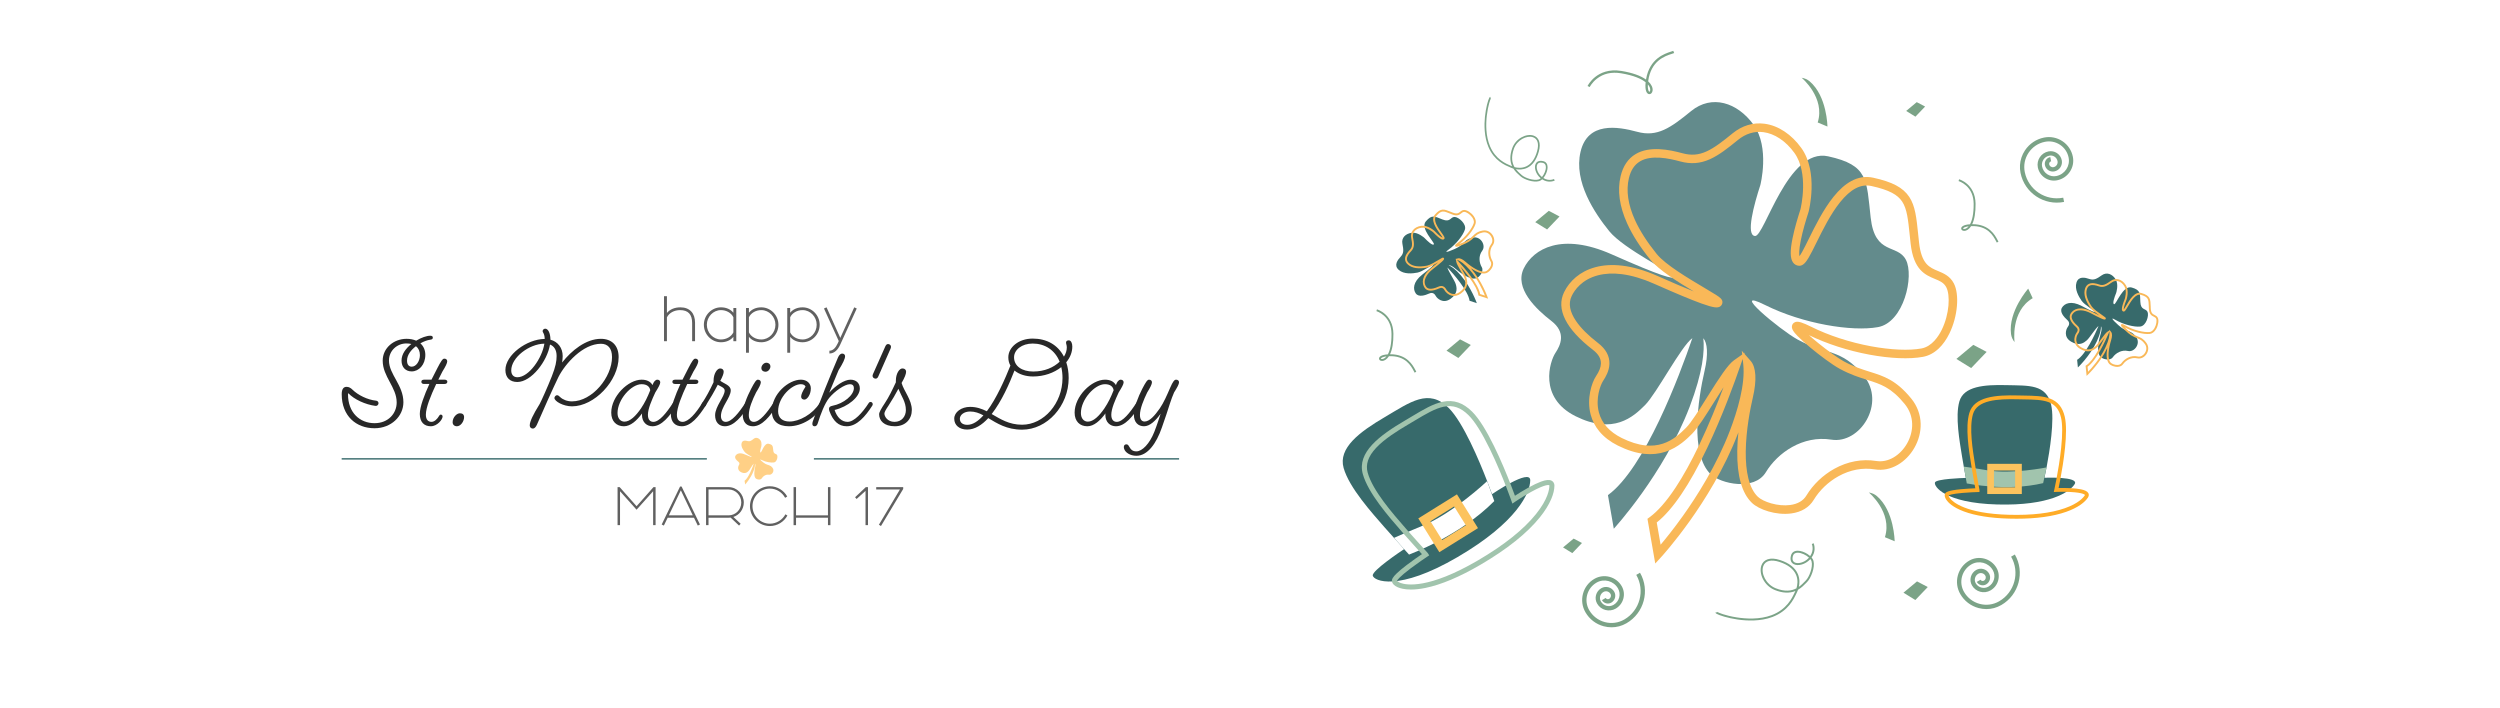 <?xml version="1.0" encoding="UTF-8"?><svg id="_Слой_1" xmlns="http://www.w3.org/2000/svg" viewBox="0 0 12000 3400"><defs><style>.cls-1{fill:#f9b858;}.cls-2{fill:#fff;}.cls-3{fill:#ffac27;}.cls-4{fill:#fcc35e;}.cls-5{fill:#376a6b;}.cls-6{fill:#a1c4ad;}.cls-7{fill:#606060;}.cls-8{fill:#7ba387;}.cls-9{fill:#282828;}.cls-10{opacity:.56;}.cls-11{opacity:.78;}</style></defs><rect class="cls-2" x="0" width="12000" height="3400"/><g><g><path class="cls-7" d="M3135,2357.95l-79.44,88.74-79.44-88.74v162.83h-11.83v-182.55h10.14l81.13,91.56,81.13-91.56h10.14v182.55h-11.83v-162.83Z"/><path class="cls-7" d="M3271.63,2335.41l88.18,182.27-10.42,5.07-18.31-37.75h-126.21l-18.31,37.75-10.42-5.07,88.18-182.27h7.32Zm53.81,138.32l-56.91-119.17h-1.13l-56.91,119.17h114.94Z"/><path class="cls-7" d="M3520.1,2481.34l34.93,32.68-7.61,8.73-40.57-38.31c-3.1,.28-6.2,.56-9.3,.56h-96.63v35.78h-11.83v-182.55h108.18c40.28,0,72.96,33.81,72.96,73.81,0,32.4-21.13,60-50.14,69.3Zm-22.54-131.84h-96.63v124.24h96.35c33.52,0,60.85-27.61,60.85-61.7s-27.33-62.54-60.57-62.54Z"/><path class="cls-7" d="M3779.56,2474.57c-16.06,29.86-47.89,50.43-84.23,50.43-52.68,0-95.5-42.82-95.5-95.5s42.82-95.5,95.5-95.5c35.78,0,67.05,20,83.39,49.3l-10.14,6.2c-14.09-26.2-41.69-44.23-73.24-44.23-45.92,0-83.39,37.75-83.39,84.23s37.47,84.23,83.39,84.23c32.12,0,60.85-18.87,74.65-45.07l9.58,5.92Z"/><path class="cls-7" d="M3986.05,2520.77h-11.83v-35.78h-153.25v35.78h-11.83v-182.55h11.83v135.5h153.25v-135.5h11.83v182.55Z"/><path class="cls-7" d="M4166.35,2520.77h-11.83v-164.52l-42.82,38.88-7.32-8.45,51.55-48.45h10.42v182.55Z"/><path class="cls-7" d="M4335.37,2346.96l-106.77,178.04-9.86-6.2,100.85-169.31h-113.81v-11.27h129.59v8.73Z"/></g><g><g><rect class="cls-5" x="1640" y="2199.13" width="1752.95" height="6.78"/><rect class="cls-5" x="3906.7" y="2199.13" width="1752.96" height="6.78"/></g><g class="cls-10"><path class="cls-3" d="M3730.1,2184.31c-4.43-8.49-16.24-2.16-18.46-22.09-2.22-19.93-1.16-27.55-22.35-32.17-21.18-4.63-33.28,42.02-38.26,41.79-4.99-.23-.59-16.43,2.77-26.74,0,0,5.05-19.66-3.51-31.52-8.56-11.86-22-16.07-32.82-7.22-10.81,8.85-17.74,13.7-28.19,10.86-10.45-2.84-26.03-5.38-29.76,10.44-3.73,15.82,7.5,32.32,15.06,41.67,7.56,9.34,33.84,22.08,33.93,23.79,.1,1.71-6.69-.13-32.73-11.68-26.03-11.55-40.98-2.98-46.05,7.42-5.07,10.4,6.53,21.41,14.42,27.47,7.89,6.07,5,12.58,2.16,16.85-2.84,4.28-9.13,23.32,10.63,33.18,19.76,9.85,30.2,.34,36.36-5.84,6.14-6.15,19.02-31.03,24.83-35.12-6.76,19.71-24.93,68.21-44.27,82.31l3.07,17.62s26.26-28.54,39.81-64.03c6.91-18.1,7.86-29.26,7.13-35.86,2.1,2.39,2.72,8.27,.64,17.19-3.45,14.77-7.72,43.68,3.25,54.17,5.1,4.88,22.8,8.99,28.91-1.13,6.11-10.12,19.3-19.44,34.35-17.04,15.05,2.4,28.75-19.12,16.95-33.54-11.79-14.42-19.75-10.82-34.69-18.95-9.04-4.91-36.74-27.92-16.97-18.07,19.76,9.85,45.55,14.04,59.13,11.56,13.58-2.49,19.05-26.8,14.63-35.3Z"/></g></g><g><path class="cls-7" d="M3187.26,1637.81v-215.95h14v80.32c14.33-17.33,36.99-26.99,64.65-26.99,45.32,0,70.32,28.66,70.32,73.65v88.98h-14v-87.65c0-41.66-19.33-61.65-57.99-61.65-28.33,0-52.66,13.66-62.99,34.66v114.64h-14Z"/><path class="cls-7" d="M3520.19,1637.81v-21c-13.33,16.66-34.33,25.99-59.65,25.99-45.32,0-81.98-37.66-81.98-83.98s37.66-83.65,81.98-83.65c25.33,0,46.32,9.33,59.65,25.99v-22.66h14v159.3h-14Zm0-42.32v-72.65c-10-20.66-33.33-34.33-59.65-34.33-36.99,0-67.65,31.99-67.65,70.32s30.66,70.65,67.65,70.65c26.33,0,49.66-13.66,59.65-33.99Z"/><path class="cls-7" d="M3580.84,1693.13v-214.62h14v22.66c13.33-16.66,34.33-25.99,59.65-25.99,44.32,0,81.98,37.66,81.98,83.65s-36.66,83.98-81.98,83.98c-25.33,0-46.32-9.33-59.65-25.99v76.32h-14Zm141.3-134.3c0-38.32-30.66-70.32-67.65-70.32-26.66,0-49.99,13.66-59.65,34.33v72.65c9.66,20.33,32.99,33.99,59.65,33.99,36.99,0,67.65-31.99,67.65-70.65Z"/><path class="cls-7" d="M3778.8,1693.13v-214.62h14v22.66c13.33-16.66,34.33-25.99,59.65-25.99,44.32,0,81.98,37.66,81.98,83.65s-36.66,83.98-81.98,83.98c-25.33,0-46.32-9.33-59.65-25.99v76.32h-14Zm141.3-134.3c0-38.32-30.66-70.32-67.65-70.32-26.66,0-49.99,13.66-59.65,34.33v72.65c9.66,20.33,32.99,33.99,59.65,33.99,36.99,0,67.65-31.99,67.65-70.65Z"/><path class="cls-7" d="M3967.42,1475.18l65.99,146.63,66.98-146.63,12,5.67-78.98,172.63c-11,24.33-27.33,43.32-52.32,43.32v-13.33c18.33,0,30.99-16,39.99-35.33l5-11-70.98-156.3,12.33-5.67Z"/></g><g><path class="cls-9" d="M1867.05,1730.44c0,66.62,69.26,117.9,69.26,200.38,0,67.14-58.68,124.78-138.52,124.78-88.29,0-157.55-58.69-157.55-163.37,0-25.91,9.52-35.42,23.26-35.42,11.1,0,20.09,5.29,28.55,13.74,25.91,25.38,71.38,48.64,114.2,52.87,6.87,1.06,11.1,6.87,10.57,13.22-1.06,7.4-7.4,12.69-14.8,11.63-48.11-6.35-101.51-30.66-130.06-60.8-1.06,1.06-1.59,3.17-1.59,5.29,0,88.29,57.1,138.52,127.42,138.52,66.09,0,106.27-47.05,106.27-99.39,0-73.49-67.14-123.72-67.14-200.91,0-60.27,52.87-104.68,114.73-104.68,17.45,0,32.78,3.17,46,8.99,24.32-14.8,50.23-23.79,67.67-23.79,8.99,0,12.16,3.7,12.16,8.99,0,6.34-3.17,9.52-14.8,10.57-11.1,1.59-28.02,7.4-44.94,16.92,15.33,13.75,23.79,32.78,23.79,55.51,0,47.06-30.66,79.31-65.56,79.31-29.08,0-48.64-20.09-48.64-51.81s20.62-58.16,47.05-79.83c-6.87-1.59-15.33-2.64-23.79-2.64-44.41,0-83.53,34.37-83.53,81.95Zm129.53-68.73c-23.79,17.97-42.82,42.3-42.82,69.26,0,20.09,9.52,29.08,22.73,29.08,21.67,0,39.12-27.49,39.12-55.51,0-18.5-6.87-33.31-19.03-42.82Z"/><path class="cls-9" d="M2107.6,1996.38c2.64-4.76,5.82-6.35,8.46-6.35,4.23,0,8.46,3.7,8.46,8.99,0,14.8-25.91,47.05-56.57,47.05-32.25,0-52.87-20.09-52.87-59.21,0-33.31,21.15-89.88,46-143.81h-24.85c-8.46,0-13.75-3.17-13.75-10.57,0-6.87,5.29-10.04,13.75-10.04h34.89c9.52-19.56,19.56-39.12,28.55-56.04,16.39-31.72,24.85-44.94,32.78-44.94,8.99,0,14.27,5.29,14.27,12.69,0,8.99-7.93,24.85-22.73,48.64l-20.09,39.65h30.13c8.46,0,13.22,4.23,13.22,9.52,0,7.4-5.29,11.1-13.22,11.1h-40.18c-26.44,56.04-49.7,113.67-49.7,147.51,0,24.32,11.63,34.36,26.96,34.36,14.28,0,27.49-13.22,36.48-28.55Z"/><path class="cls-9" d="M2207.53,1983.69c12.69,0,20.09,6.34,20.09,18.5,0,20.62-16.39,43.88-34.37,43.88-12.16,0-20.62-7.4-20.62-19.56,0-23.27,19.56-42.83,34.9-42.83Z"/><path class="cls-9" d="M2937.67,1713.52c0-42.3-20.62-63.44-52.87-63.44-87.24,0-171.83,95.69-204.08,159.14-28.02,57.63-79.3,172.88-103.62,229.46-5.29,11.63-12.16,18.5-19.03,18.5-9.52,0-15.33-6.35-15.33-15.33,0-18.5,16.39-52.34,47.58-102.57,9.52-17.98,38.07-81.42,58.69-133.76,17.98-45.47,22.73-71.9,22.73-96.75,0-28.55-11.63-47.05-31.72-54.98-12.69,79.3-89.35,179.76-157.02,179.76-35.42,0-57.1-21.15-57.1-57.63,0-71.9,102.04-148.04,188.75-149.09-.53-16.92-4.23-24.32-6.87-29.08-2.11-3.17-3.17-6.34-3.17-8.46,0-6.34,5.81-11.63,12.69-11.63,12.16,0,24.32,17.98,24.85,52.87,35.95,9.52,58.69,39.65,58.69,78.78,0,7.4-1.06,19.03-2.64,30.66,44.41-56.57,113.67-113.67,186.1-113.67,51.81,0,85.12,31.72,85.12,87.76,0,114.2-116.84,236.33-223.64,236.33-42.29,0-84.59-24.32-84.59-40.18,0-5.81,6.34-13.22,12.16-13.22s9.52,3.17,15.33,8.99c12.69,12.16,33.84,20.62,56.57,20.62,97.28,0,192.45-115.79,192.45-213.07Zm-324.62-63.97c-73.49,1.06-159.14,66.61-159.14,128.47,0,20.62,11.1,32.78,29.61,32.78,55.51,0,118.96-92.52,129.53-161.25Z"/><path class="cls-9" d="M3229.51,1935.05c2.64-4.23,5.82-5.82,8.99-5.82,5.82,0,10.57,4.76,10.57,10.57,0,2.11-.53,4.76-2.11,7.4-32.78,50.75-71.37,98.87-114.73,98.87-27.49,0-50.75-19.03-50.75-54.98,0-2.64,0-4.76,.53-6.87-25.38,34.89-55.51,61.86-87.23,61.86-35.42,0-60.8-23.26-60.8-65.56,0-78.25,80.89-158.08,145.92-158.08,23.79,0,42.3,8.46,52.34,25.91,4.76-15.86,14.28-25.91,22.73-25.91,8.99,0,14.28,5.29,14.28,12.69,0,8.99-8.99,24.85-23.79,48.64-16.39,35.42-35.42,77.72-35.42,107.33,0,23.26,10.57,33.84,26.43,33.84,28.02,0,62.92-43.35,93.05-89.88Zm-152.8,25.38c19.03-28.55,31.2-53.93,44.41-87.24-2.64-17.97-16.92-29.08-41.77-29.08-49.17,0-115.25,73.49-115.25,138.52,0,26.96,15.33,41.24,33.31,41.24,26.96,0,54.46-27.49,79.3-63.44Z"/><path class="cls-9" d="M3370.15,1935.05c2.64-4.23,5.29-6.35,8.99-6.35,5.29,0,11.1,4.23,11.1,9.52,0,3.7-1.06,5.82-2.64,8.46-34.9,54.46-71.9,99.4-114.73,99.4-32.25,0-52.87-20.09-52.87-59.21,0-33.31,21.15-89.88,46-143.81h-24.85c-8.46,0-13.75-3.17-13.75-10.57,0-6.87,5.29-10.04,13.75-10.04h34.9c9.52-19.56,19.56-39.12,28.55-56.04,16.39-31.72,24.85-44.94,32.78-44.94,8.99,0,14.28,5.29,14.28,12.69,0,8.99-7.93,24.85-22.74,48.64l-20.09,39.65h30.13c8.46,0,13.22,4.23,13.22,9.52,0,7.4-5.29,11.1-13.22,11.1h-40.18c-26.44,56.04-49.7,113.67-49.7,147.51,0,24.32,11.63,34.36,27.49,34.36,28.02,0,64.5-41.77,93.58-89.88Z"/><path class="cls-9" d="M3483.81,2024.93c28.02,0,62.92-43.35,93.05-89.88,2.64-4.23,5.82-5.82,8.99-5.82,5.81,0,10.57,4.76,10.57,10.57,0,2.11-.53,4.76-2.12,7.4-32.78,50.75-71.37,98.87-114.73,98.87-28.55,0-47.06-19.56-47.06-52.87,0-42.3,46-89.35,46-118.43,0-14.27-20.62-20.09-33.31-28.02-16.39,32.25-35.42,65.03-57.63,99.93-2.64,4.23-5.29,7.4-10.04,7.4-5.82,0-10.57-4.23-10.57-9.52,0-3.7,1.06-5.82,3.17-9.52,20.09-30.66,35.95-59.74,54.99-100.45v-6.87c0-35.42,17.97-59.22,31.19-59.22,11.1,0,17.45,6.35,17.45,15.33s-5.29,24.32-16.39,43.88c17.45,13.74,50.23,21.15,50.23,46,0,35.42-47.05,79.3-47.05,123.19,0,17.98,8.99,28.02,23.26,28.02Z"/><path class="cls-9" d="M3711.68,1935.05c2.64-4.23,5.82-5.82,8.99-5.82,5.82,0,10.57,4.76,10.57,10.57,0,2.11-.53,4.76-2.11,7.4-32.78,50.75-71.37,98.87-114.73,98.87-29.61,0-49.17-18.5-49.17-55.51s20.62-86.71,39.65-123.19c16.39-31.72,24.85-44.94,32.78-44.94,8.99,0,14.28,5.29,14.28,12.69,0,8.99-7.93,24.85-22.74,48.64-17.45,34.9-34.89,76.13-34.89,107.86,0,23.79,10.04,33.31,24.32,33.31,28.02,0,62.92-43.35,93.05-89.88Zm-32.78-194.03c10.57,0,19.03,6.87,19.03,18.5,0,9.52-8.99,24.85-23.79,24.85-10.57,0-19.56-6.34-19.56-17.97s11.1-25.38,24.32-25.38Z"/><path class="cls-9" d="M3866.59,1855.74c-2.64-7.4-11.1-11.63-22.73-11.63-41.77,0-108.91,61.33-108.91,129.53,0,33.31,21.68,49.7,54.99,49.7,46,0,109.44-33.83,144.33-88.29,0,0,3.7-5.82,8.46-5.82,6.87,0,11.1,4.76,11.1,11.1,0,2.11-1.06,4.76-2.11,6.87-37.54,58.16-101.51,98.87-164.95,98.87-52.34,0-81.95-25.38-81.95-72.96,0-82.48,80.36-150.68,139.58-150.68,29.61,0,47.58,18.5,47.58,41.77,0,30.66-17.98,53.93-30.66,53.93-10.04,0-15.86-5.81-15.86-14.28,0-9.52,6.35-25.38,21.15-48.11Z"/><path class="cls-9" d="M4169.53,1935.05c2.64-4.23,5.82-5.82,8.99-5.82,5.82,0,10.57,4.76,10.57,10.57,0,2.11-.53,4.76-2.11,7.4-33.31,51.81-74.02,98.87-122.66,98.87-40.18,0-65.56-25.91-83.01-72.43-1.59-4.76-2.11-7.93-2.11-11.63,0-7.4,5.29-12.16,16.39-14.27,54.98-10.57,103.1-51.28,103.1-85.12,0-11.63-6.87-18.5-18.5-18.5-26.44,0-74.02,34.37-99.93,65.56-21.67,26.43-41.24,78.25-54.46,120.54-2.11,6.87-5.29,15.86-15.86,15.86-5.28,0-10.57-3.17-10.57-10.57,0-4.76,.53-7.4,2.11-12.69,34.9-101.51,83.53-218.88,121.07-307.17,4.76-11.63,12.69-18.5,19.56-18.5,8.99,0,14.28,5.29,14.28,12.69,0,12.16-10.57,34.37-31.19,67.15l-44.94,107.85c30.14-33.31,71.9-62.39,102.04-62.39,26.96,0,44.94,16.39,44.94,42.3,0,40.71-56.57,87.23-121.07,103.1,11.63,35.95,34.37,57.1,62.39,57.1,30.66,0,70.32-42.29,100.98-89.88Z"/><path class="cls-9" d="M4215.53,1807.63c-3.7,8.99-10.57,12.16-19.03,8.46-8.46-3.7-10.04-12.16-6.34-20.09l59.74-134.29c4.23-8.99,10.04-12.69,19.03-8.99,8.46,4.23,9.52,11.63,5.81,20.62l-59.21,134.29Z"/><path class="cls-9" d="M4219.76,1988.45c0-9.52,10.04-26.96,27.49-53.4,19.56-29.61,34.36-60.27,52.87-99.93v-7.4c0-34.89,16.92-59.22,31.2-59.22,11.63,0,17.97,6.35,17.97,15.86,0,10.57-6.87,28.55-21.67,53.93,11.1,39.12,49.17,80.89,49.17,129.53,0,43.35-29.61,78.25-81.42,78.25s-75.6-26.96-75.6-57.63Zm92.52-122.13c-13.75,26.44-29.61,52.87-47.58,80.89-13.22,19.56-19.56,31.19-19.56,38.07,0,12.69,13.74,39.65,48.64,39.65s54.46-26.96,54.46-56.57c0-39.65-21.68-66.61-35.95-102.04Z"/><path class="cls-9" d="M4849.97,1754.76c-6.35-11.1-10.04-24.32-10.04-39.65,0-48.11,49.7-89.88,116.84-89.88s120.54,29.61,150.15,86.71c8.99-14.28,13.75-29.61,13.75-44.41,0-11.63-3.7-16.39-3.7-23.26s5.29-10.57,13.22-10.57c10.57,0,16.92,13.22,16.92,29.61,0,27.49-10.57,53.4-29.08,75.6,7.4,22.21,11.63,47.58,11.63,75.6,0,134.29-103.62,247.96-223.64,247.96-74.02,0-120.54-30.66-162.31-55.51-30.66,33.31-64.5,54.98-101.51,54.98s-61.86-20.62-61.86-52.34,34.37-56.57,76.13-56.57c30.67,0,56.04,8.99,80.36,21.15,47.05-62.39,87.76-155.96,113.14-219.41Zm-129.53,238.97c-20.62-11.1-40.71-18.5-63.97-18.5-28.55,0-49.17,15.86-49.17,34.9,0,17.98,13.22,29.08,35.95,29.08,26.44,0,52.34-17.97,77.19-45.47Zm149.09-215.18c-24.85,64.5-62.39,148.56-109.44,208.83,41.76,23.79,83,51.29,145.92,51.29,104.15,0,194.03-102.57,194.03-224.17,0-19.03-2.12-36.48-5.82-52.34-34.9,27.49-83.01,44.94-135.35,44.94-33.84,0-66.62-9.52-89.35-28.55Zm216.77-42.3c-22.73-56.57-71.37-87.24-129.53-87.24-51.81,0-89.35,30.14-89.35,66.09,0,41.77,37.54,68.2,91.99,68.2s97.81-19.56,126.89-47.05Z"/><path class="cls-9" d="M5453.75,1935.05c2.64-4.23,5.82-5.82,8.99-5.82,5.81,0,10.57,4.76,10.57,10.57,0,2.11-.53,4.76-2.12,7.4-32.78,50.75-71.37,98.87-114.73,98.87-27.49,0-50.76-19.03-50.76-54.98,0-2.64,0-4.76,.53-6.87-25.38,34.89-55.51,61.86-87.24,61.86-35.42,0-60.8-23.26-60.8-65.56,0-78.25,80.89-158.08,145.92-158.08,23.79,0,42.29,8.46,52.34,25.91,4.76-15.86,14.27-25.91,22.73-25.91,8.99,0,14.28,5.29,14.28,12.69,0,8.99-8.99,24.85-23.79,48.64-16.39,35.42-35.42,77.72-35.42,107.33,0,23.26,10.57,33.84,26.44,33.84,28.02,0,62.92-43.35,93.05-89.88Zm-152.79,25.38c19.03-28.55,31.19-53.93,44.41-87.24-2.64-17.97-16.92-29.08-41.77-29.08-49.17,0-115.26,73.49-115.26,138.52,0,26.96,15.33,41.24,33.31,41.24,26.96,0,54.46-27.49,79.31-63.44Z"/><path class="cls-9" d="M5540.46,2073.57c15.33-39.12,23.26-66.61,30.67-87.76-24.32,33.84-51.81,60.27-79.84,60.27s-48.64-18.5-48.64-55.51c0-34.9,21.15-86.71,39.65-123.19,16.39-31.72,24.85-44.94,32.78-44.94,8.99,0,14.27,5.29,14.27,12.69,0,8.99-7.93,24.85-22.73,48.64-16.92,34.9-34.89,77.72-34.89,107.86,0,23.26,10.04,31.72,22.2,31.72,23.79,0,48.64-28.02,72.96-62.91,18.5-26.44,35.95-66.61,50.22-99.92,12.16-28.02,19.56-38.07,28.02-38.07,8.99,0,14.27,5.29,14.27,12.69,0,8.99-8.99,24.85-23.79,48.64-13.22,29.08-28.02,78.78-37.01,105.74l-21.68,62.91c-26.44,76.66-68.73,135.35-122.13,135.35-31.19,0-53.4-16.39-58.68-32.78-1.59-4.76-1.59-6.87-1.59-9.52,0-6.87,3.7-12.69,12.16-12.69,6.34,0,9.52,4.23,12.16,8.99,8.46,14.81,15.86,24.85,35.95,24.85,27.49,0,63.44-36.48,85.65-93.05Z"/></g></g><g><g><g class="cls-11"><path class="cls-5" d="M9148.28,1247.03c-40.53-77.75-148.68-19.8-169.03-202.25-20.35-182.45-10.65-252.18-204.56-294.52-193.92-42.34-304.63,384.65-350.28,382.53-45.64-2.11-5.41-150.39,25.32-244.75,0,0,46.27-180.01-32.11-288.58-78.38-108.56-201.44-147.09-300.44-66.11-99,80.98-162.4,125.4-258.06,99.44-95.66-25.95-238.26-49.24-272.41,95.55-34.15,144.79,68.63,295.92,137.86,381.46,69.22,85.54,309.75,202.15,310.64,217.8,.89,15.65-61.29-1.22-299.63-106.97-238.34-105.75-375.16-27.33-421.54,67.93-46.38,95.25,59.81,195.96,132.03,251.5,72.23,55.54,45.79,115.13,19.76,154.28-26.03,39.15-83.61,213.53,97.33,303.71,180.94,90.17,276.45,3.11,332.89-53.47,56.17-56.32,174.13-284.11,227.35-321.51-61.93,180.47-228.21,624.44-405.28,753.51l28.13,161.3s240.36-261.32,364.45-586.2c63.27-165.66,71.95-267.88,65.27-328.29,19.19,21.89,24.94,75.68,5.88,157.39-31.55,135.22-70.71,399.91,29.77,495.92,46.72,44.64,208.75,82.31,264.7-10.34,55.95-92.66,176.68-178.01,314.5-156.02,137.82,21.99,263.18-175.08,155.21-307.08-107.97-132-180.77-99.09-317.54-173.45-82.73-44.98-336.34-255.58-155.39-165.41,180.94,90.17,417.02,128.55,541.3,105.78,124.29-22.77,174.42-245.38,133.89-323.14Z"/></g><path class="cls-1" d="M7945.2,2704.78l-37.43-214.64,10.28-7.49c39.19-28.57,81.02-76.2,124.32-141.58,37.35-56.4,76.08-126.44,115.09-208.19,45.49-95.31,85.27-193.85,115.53-274.27-15.02,23.05-30.29,47.4-44.39,69.87-40.58,64.71-78.92,125.82-106.13,153.11-23.22,23.28-66.43,66.6-127.85,86.75-31.83,10.44-65.88,13.89-101.18,10.25-39.99-4.12-82.86-17.47-127.43-39.68-36.7-18.29-66.67-41.2-89.05-68.1-19.8-23.79-33.85-50.85-41.74-80.42-20.3-76.05,4.91-153.7,25.57-184.78,15.52-23.34,23-42.51,23.56-60.32,.75-24.08-11.93-45.82-38.76-66.45-129.78-99.8-177.48-195.46-137.95-276.64,51.08-104.9,199.11-188.17,448.19-77.66,72.06,31.97,129.55,56.52,174.3,74.42-76.81-45.86-168.68-103.29-209.48-153.72-49.19-60.78-85.31-117.35-110.43-172.95-36.95-81.77-47.52-157.83-31.43-226.05,11.6-49.19,35.89-85.09,72.18-106.7,67.26-40.06,160.89-21.4,225.47-3.87,40.89,11.09,76.08,8.46,114.08-8.55,39.46-17.66,81.97-51.22,125.69-86.99,45.74-37.41,98.76-53.41,153.33-46.28,33.04,4.32,65.35,16.84,96.03,37.24,30.02,19.95,57.13,46.53,80.58,79.01,19.57,27.11,33.54,60.31,41.52,98.69,6.24,30.01,8.86,63.28,7.78,98.89-1.82,60.15-13.48,106.12-13.97,108.05l-.36,1.24c-11.93,36.63-28.12,90.15-37.46,137.05-9.03,45.31-8.1,66.33-6.27,75.57,2.92-3.98,7.04-10.26,12.6-20.15,9.26-16.44,19.76-37.71,31.92-62.34,31.11-63,69.83-141.41,118.73-202.25,27.86-34.66,55.37-59.21,84.11-75.06,34.56-19.06,70.3-24.74,106.25-16.89,46.25,10.1,82.01,22.01,109.34,36.4,28.15,14.83,49.18,33.22,64.31,56.21,28.54,43.4,34.34,99.51,42.36,177.16,1.4,13.56,2.85,27.58,4.51,42.44,5.24,46.94,16.82,80.05,35.4,101.22,15.78,17.96,35.28,26.08,55.93,34.66,26.73,11.12,57.02,23.72,75.51,59.19h0c27.87,53.47,18.58,159.04-21.15,240.34-14.28,29.22-31.53,53.5-51.27,72.19-22.82,21.59-48.36,35.1-75.91,40.15-64.86,11.88-156.07,8.13-256.81-10.55-102.51-19.01-205.27-52.17-290.33-93.62,11.96,10.8,26.69,23.45,44.48,37.91,46.76,38.01,96.12,73.31,122.83,87.83,47.73,25.95,86.69,38.14,124.37,49.93,67.85,21.23,126.45,39.56,199.23,128.54,28.49,34.83,44.17,76.56,45.34,120.68,1.05,39.74-9.44,79.97-30.34,116.33-19.82,34.48-47.27,62.57-79.39,81.25-34.84,20.26-72.83,27.85-109.84,21.94-58.86-9.39-119.31,1.92-174.82,32.71-48.78,27.05-91.03,67.43-118.97,113.7-21.79,36.08-59.09,58.58-107.88,65.08-73.47,9.79-155.01-18.61-188.42-50.53-48.38-46.23-72.18-129.76-70.71-248.28,.38-30.61,2.39-61.17,5.37-90.46-.78,2.08-1.57,4.15-2.37,6.24-64.87,169.84-161.54,321.88-231.22,419.51-75.47,105.75-134.8,170.53-137.29,173.23l-28.05,30.49Zm7.14-196.9l18.62,106.78c24.56-29.12,63.17-76.86,106.7-137.89,68.15-95.56,162.67-244.23,225.91-409.8,35.13-91.98,74.76-221.94,64.04-318.75l-2.82-25.43-10.12,29.5c-28.39,82.73-86.97,244.47-160.35,398.2-84.3,176.62-165.66,296.75-242,357.4Zm420.9-809.66l30.05,34.27c26.16,29.83,29.86,92.16,10.41,175.5-12.19,52.23-32.82,155.23-34.09,258.28-.62,50,3.53,93.45,12.33,129.14,9.71,39.38,25.1,69.36,45.76,89.09,12.53,11.97,36.34,23.77,63.68,31.56,31.07,8.85,63.43,11.7,91.12,8.01,36.58-4.88,62.93-20.25,78.3-45.7,31.57-52.28,79.2-97.85,134.13-128.31,63.58-35.26,133.11-48.17,201.08-37.33,27.61,4.41,56.26-1.44,82.87-16.91,25.57-14.87,48.48-38.41,64.51-66.29,17.16-29.84,25.77-62.66,24.92-94.88-.94-35.47-13.09-67.74-36.12-95.89-65.03-79.5-115.68-95.35-179.8-115.41-37.71-11.8-80.44-25.17-131.68-53.03-36.63-19.91-96.75-65.1-140.08-101.04-25.89-21.48-47.44-40.94-62.33-56.29-17.63-18.18-34.06-37.44-24.64-55.54,2.05-3.94,8.43-13.1,23.32-13.12h.05c5,0,10.63,1,17.74,3.16,11.88,3.61,28.04,10.54,49.42,21.19,83.07,41.4,184.82,74.58,286.51,93.44,94.58,17.54,182.78,21.38,242,10.53,51.42-9.42,83.36-60.48,97.83-90.09,36.96-75.63,41.02-166.29,21.62-203.51h0c-11.64-22.33-30.76-30.28-54.97-40.35-45.5-18.92-102.13-42.47-116.25-169.08-1.68-15.03-3.13-29.13-4.54-42.77-7.43-71.89-12.79-123.84-35.85-158.91-11.39-17.32-27.03-30.83-49.22-42.52-24.02-12.66-56.4-23.33-99-32.63-50.03-10.92-99.03,14.47-149.8,77.63-46.09,57.35-83.72,133.53-113.95,194.74-14.39,29.15-26.83,54.32-37.87,72.77-11.79,19.71-25.27,37.86-43.91,37.87-.44,0-.89-.01-1.34-.03-12.03-.56-22.47-6.39-29.41-16.42-13.57-19.63-14.2-55.18-2.05-115.28,9.73-48.13,26.03-102.07,38.07-139.09,2.61-10.75,40.7-174.42-29.02-270.99-20.57-28.49-44.14-51.67-70.06-68.9-25.44-16.9-51.92-27.25-78.71-30.75-43.13-5.63-85.37,7.3-122.17,37.39-47.7,39.02-90.77,72.92-134.87,92.66-46.58,20.85-91.53,24.24-141.47,10.69-57.4-15.57-139.94-32.56-193.86-.45-26.79,15.95-44.23,42.44-53.31,80.98-13.97,59.25-4.25,126.48,28.9,199.85,23.33,51.65,58.65,106.85,104.96,164.07,41.43,51.19,153.24,117.46,227.24,161.31,22.6,13.4,42.12,24.96,56.28,34.07,19.18,12.33,30.89,20.78,31.64,34.11,.49,8.65-3.42,16.72-10.45,21.58-11.84,8.19-29.2,8.25-91.21-14.18-49.42-17.87-123.55-48.79-226.65-94.54-54.77-24.3-106.65-39.71-154.2-45.8-41.97-5.38-80.7-3.53-115.08,5.48-77.42,20.29-111.92,70.44-125.6,98.52-9.03,18.55-11.45,37.8-7.4,58.87,3.7,19.23,12.95,39.88,27.49,61.38,22.98,33.98,58.66,69.68,106.03,106.11,37.47,28.81,55.87,62.5,54.69,100.12-1.06,33.84-17.84,62.82-30.37,81.67-6.88,10.35-16.22,32.38-21.58,58.28-4.67,22.57-8.21,57.09,1.47,93.34,13.87,51.97,50.73,93.18,109.54,122.49,40.16,20.01,78.31,31.99,113.39,35.61,29.56,3.04,57.91,.21,84.26-8.44,48.1-15.78,82.86-47.91,111.65-76.78,23.97-24.03,62.85-86.02,100.45-145.97,58.76-93.69,99.53-156.69,129.63-177.84l38.85-27.3-1.99-17.96,10.5,11.97,4.14-2.91-1.88,5.48Zm-142.85-237.15h0s0,0,0,0Z"/></g><g><path class="cls-5" d="M6981.75,1041.41c-19.67-.21-19.65,27.32-57.89,12.04-38.25-15.28-51.01-24.58-79.91,9.3-28.9,33.88,43.86,100.96,38.61,109.77-5.25,8.81-30.32-14.84-45.74-30.91,0,0-30.71-28.2-60.48-24.18-29.77,4.02-50.41,24.29-44.87,52.44,5.54,28.15,7.62,45.4-7.63,61.57-15.26,16.18-34.95,41.92-9.92,64,25.03,22.08,65.8,17.74,90.05,13.09,24.25-4.64,72.76-39.88,75.95-38.41,3.19,1.48-6.73,11.99-52.87,47.95-46.14,35.96-45.1,71.32-31.17,90.58,13.94,19.25,45.09,8.9,63.72,.49,18.63-8.41,27.62,3.12,32.61,12.42,4.99,9.29,33.39,39.13,70.38,12.88,36.98-26.25,29.87-54.36,24.65-71.51-5.2-17.07-37.78-64.51-39.55-78.99,29.15,31.35,99.38,111.22,106.18,159.9l34.88,11.5s-26.26-75.2-77.4-134.12c-26.07-30.05-45.38-42.58-58.04-47.65,6.36-1.48,17.61,3.07,31.76,15.49,23.41,20.55,71.63,56.3,101.25,46.58,13.77-4.52,38.37-32.59,25.96-53.46-12.41-20.87-16.52-53.79,2.41-78.72,18.93-24.94-6.79-70.59-44.32-63.2-37.54,7.39-38.73,25.27-67.91,44.46-17.65,11.61-86.15,39.49-49.16,13.24,36.98-26.25,69.56-68.89,78.2-95.89,8.65-27-30.09-60.47-49.76-60.68Z"/><path class="cls-1" d="M7142.82,1433.65l-46.42-15.31-.39-2.83c-2.83-20.28-17.59-48.66-43.86-84.37-14.05-19.09-29.34-37.4-42.05-51.9,2.92,5.31,6.1,10.87,9.15,16.2,8.51,14.87,16.54,28.92,19.06,37.19,2.15,7.06,6.15,20.19,3.63,34.47-2.78,15.78-12.87,29.95-30.01,42.11-14.26,10.12-28.8,13.54-43.22,10.16-17.19-4.03-29.89-17.23-33.85-24.61-6.8-12.67-14.79-15.78-26.69-10.41-33.48,15.11-57.45,14.43-69.32-1.98-15.35-21.2-16.16-59.3,32.06-96.88,14.84-11.57,25.5-20.18,33.13-26.59-17.19,10.34-38.26,22.42-52.54,25.15-42.46,8.13-74.07,3.37-93.94-14.16-8.5-7.5-13.04-16.1-13.47-25.57-.81-17.54,12.79-34.09,23.09-45.01,13.33-14.14,12.21-28.39,6.47-57.54-2.56-13.01-.12-25.19,7.07-35.23,8.69-12.14,23.49-20.18,41.68-22.64,31.54-4.25,62.88,24.14,64.2,25.35l.21,.2c21.65,22.57,33.16,30,37.5,31.23-1.81-3.82-7.2-11.36-11.68-17.62-18.92-26.46-47.53-66.44-25.49-92.28,28.68-33.63,44.57-27.13,76.22-14.18,2.8,1.15,5.75,2.35,8.87,3.6,21.52,8.6,28.82,2.63,36.54-3.69,4.98-4.07,10.61-8.68,19.43-8.68,.09,0,.18,0,.27,0,13.53,.14,33.43,13.15,45.31,29.61,9.21,12.77,12.33,25.93,8.77,37.05-9.52,29.72-43.83,72.13-78.53,97.23,13.49-4.88,33.3-13.69,42.6-19.81,10.18-6.7,16.72-13.11,23.04-19.32,11.38-11.18,21.21-20.83,46.51-25.81,22.77-4.48,39.96,8.48,48.47,22.11,10.17,16.29,10.32,35.27,.39,48.35-17.68,23.29-13.5,54.48-2.12,73.61,4.83,8.13,5.34,17.89,1.46,28.23-5.84,15.57-20.08,28.7-29.93,31.93-21.65,7.1-51.02-7.53-73.99-23,.35,.4,.7,.8,1.05,1.21,51.12,58.91,78,134.86,78.26,135.62l3.06,8.77Zm-38.2-22.25l23.08,7.61c-8.6-21.51-33.39-77.95-73.14-123.75-26.23-30.22-45.08-41.91-56.28-46.4l-5.33-2.13,4.76,5.12c29.4,31.62,97.76,109.54,106.9,159.54Zm-186.26-38.76c9.97,0,18.2,5.95,24.56,17.79,2.71,5.04,13.08,16.56,27.86,20.02,11.75,2.75,23.8-.18,35.82-8.71,35.48-25.18,27.3-52.02,22.92-66.44-2.22-7.28-10.37-21.53-18.25-35.31-10.49-18.34-20.39-35.66-21.46-44.46l-1.29-10.57-3.76-1.51,3.48-.81-.14-1.12,.88,.95,9.96-2.32c8.67-2.02,21.39,3.84,35.82,16.51,31.04,27.25,72.78,53.56,96.8,45.67,6.66-2.19,19.12-12.86,24.21-26.43,2.91-7.75,2.65-14.59-.76-20.33-13.32-22.41-17.66-57.02,2.7-83.84,7.61-10.02,7.27-24.92-.87-37.96-6.89-11.04-20.73-21.55-38.92-17.97-22.61,4.45-31.1,12.79-41.86,23.36-6.32,6.21-13.49,13.25-24.42,20.44-7.82,5.14-23.12,12.25-34.81,17.02-25.36,10.34-29.09,8.65-31.33,5.37-3.56-5.2,2.94-10.43,11.8-16.72,37.69-26.76,68.49-68.57,76.49-93.55,3.58-11.17-3.14-22.89-7.47-28.88-11.05-15.31-28.56-25.71-37.97-25.81h0c-.06,0-.11,0-.17,0-5.55,0-9.12,2.92-13.63,6.61-8.56,7-19.21,15.71-45.75,5.11-3.14-1.26-6.12-2.47-8.94-3.63-30.97-12.67-41.4-16.93-65.78,11.65-17.38,20.38,8.71,56.86,25.97,80.99,11.18,15.64,16.29,22.77,13.09,28.15-1.38,2.32-3.64,3.77-6.36,4.08-3.08,.35-12.46,1.42-46.51-34.04-1.85-1.65-30.2-26.5-56.68-22.93-15.66,2.11-28.25,8.82-35.46,18.89-5.68,7.94-7.59,17.66-5.53,28.12,5.71,28.97,7.96,47.84-8.8,65.6-9.15,9.71-21.25,24.24-20.6,38.3,.32,6.99,3.72,13.24,10.38,19.12,17.63,15.55,46.62,19.6,86.15,12.03,14.51-2.78,39.45-17.89,55.96-27.88,17.2-10.42,19.53-11.69,22.79-10.18,1.76,.82,2.95,2.44,3.16,4.35,.37,3.21-1.46,6.65-12.46,16.54-8.76,7.88-22.73,19.28-42.68,34.83-26.92,20.98-51,55.64-30.27,84.27,6.28,8.68,21.46,15.55,58.12-1,4.98-2.25,9.64-3.37,13.97-3.37Z"/></g><g><path class="cls-5" d="M10308.23,1497.27c-7.83-18.05-32.95-6.81-34.59-47.96-1.64-41.15,1.65-56.6-41.07-69.17-42.72-12.57-74.31,81.21-84.49,80-10.18-1.2,1.19-33.74,9.58-54.36,0,0,13.23-39.54-2.58-65.09-15.81-25.55-42.73-36.13-66.17-19.59-23.45,16.54-38.34,25.47-59.34,18.13-20.99-7.34-52.53-14.82-62.48,17.03-9.95,31.85,10.63,67.31,24.75,87.56,14.12,20.25,66.08,50.18,66.03,53.7-.05,3.52-13.7-1.25-65.34-28.72-51.64-27.47-83.51-12.11-95.41,8.47-11.9,20.57,10.25,44.81,25.53,58.39,15.28,13.58,8.41,26.49,1.96,34.84-6.45,8.35-22.12,46.45,16.93,69.52,39.05,23.07,61.81,5.11,75.34-6.65,13.47-11.71,43.5-60.79,56.01-68.31-16.74,39.39-61.04,136.09-102.73,162.14l3.72,36.54s57.96-54.64,90.92-125.35c16.81-36.06,20.38-58.79,19.85-72.42,3.95,5.2,4.37,17.33-1.2,35.31-9.22,29.76-22.21,88.36-1.26,111.45,9.74,10.74,45.4,21.75,59.4,1.91,14-19.84,42.38-37.01,72.87-29.89,30.49,7.12,61.69-34.97,39.64-66.24-22.05-31.26-38.87-25.06-68.28-43.89-17.79-11.39-71.18-62.56-32.13-39.5,39.05,23.07,91.26,35.43,119.44,32.32,28.18-3.11,42.95-52.12,35.12-70.17Z"/><path class="cls-1" d="M10015.72,1804.26l-4.95-48.63,2.42-1.51c17.36-10.85,37.27-35.9,59.16-74.44,11.71-20.61,22.19-42.04,30.25-59.56-3.66,4.83-7.44,10-11.06,14.96-10.11,13.83-19.67,26.89-26.19,32.56-5.57,4.84-15.93,13.84-30,17.37-15.54,3.9-32.59,.45-50.69-10.24-15.06-8.89-24.11-20.78-26.9-35.33-3.33-17.34,3.55-34.32,8.67-40.94,8.79-11.38,8.38-19.93-1.38-28.61-27.45-24.41-36.59-46.57-26.45-64.11,13.11-22.66,47.56-38.93,101.53-10.22,16.61,8.84,28.82,15.06,37.78,19.42-16.45-11.49-36.07-25.79-44.39-37.72-24.74-35.46-33.27-66.26-25.37-91.55,3.38-10.82,9.39-18.47,17.86-22.72,15.69-7.89,36.35-2.22,50.52,2.74,18.35,6.41,30.9-.42,55.18-17.55,10.83-7.64,22.95-10.38,35.05-7.91,14.63,2.98,28.01,13.22,37.66,28.84,16.74,27.06,3.59,67.26,3.02,68.95l-.1,.27c-11.78,28.97-13.87,42.51-13.23,46.98,2.75-3.21,7.43-11.21,11.32-17.85,16.45-28.07,41.3-70.48,73.87-60.9,42.4,12.48,42.94,29.64,44.03,63.82,.1,3.03,.2,6.21,.33,9.57,.92,23.16,9.35,27.39,18.27,31.87,5.74,2.88,12.25,6.15,15.84,14.2,.04,.08,.07,.17,.11,.25,5.38,12.41,1.62,35.89-8.57,53.44-7.9,13.62-18.65,21.83-30.25,23.11-31.02,3.42-83.74-10.62-120.8-32.07,9.95,10.33,26.08,24.83,35.46,30.83,10.27,6.57,18.79,9.92,27.03,13.16,14.84,5.83,27.66,10.87,42.53,31.95,13.37,18.96,8.55,39.95-.43,53.27-10.73,15.93-28,23.8-43.99,20.07-28.47-6.65-55.25,9.89-68.08,28.07-5.45,7.73-14.16,12.17-25.18,12.84-16.6,1.02-34.39-6.64-41.36-14.32-15.31-16.87-13.92-49.65-9.17-76.94-.22,.48-.45,.97-.67,1.46-32.95,70.7-91.34,126.2-91.93,126.75l-6.76,6.38Zm4.74-43.95l2.46,24.18c16.13-16.62,57.56-62.27,83.18-117.23,16.91-36.27,19.89-58.25,19.42-70.3l-.22-5.73-2.74,6.44c-16.89,39.73-60.17,133.93-102.1,162.65Zm-40.54-185.88c4.07,9.11,1.99,19.04-6.23,29.68-3.5,4.52-9.79,18.69-6.92,33.61,2.27,11.85,9.86,21.66,22.56,29.16,37.46,22.13,58.63,3.73,70.01-6.16,5.75-4.99,15.44-18.24,24.81-31.06,12.47-17.05,24.25-33.15,31.85-37.72l9.13-5.49-.16-4.05,2.16,2.85,.97-.58-.51,1.2,6.18,8.15c5.37,7.09,5.21,21.1-.47,39.44-12.23,39.45-19.24,88.29-2.24,107.01,4.71,5.19,19.53,12.21,34.01,11.33,8.27-.51,14.41-3.53,18.25-8.98,15.03-21.3,44.87-39.37,77.66-31.71,12.25,2.86,25.72-3.52,34.31-16.26,7.27-10.79,11.23-27.72,.54-42.87-13.28-18.83-24.36-23.18-38.39-28.7-8.25-3.24-17.6-6.92-28.62-13.97-7.88-5.04-20.61-16.11-29.73-24.85-19.78-18.94-19.76-23.03-17.68-26.42,3.3-5.37,10.72-1.57,20.08,3.96,39.8,23.51,90.54,34.58,116.6,31.71,11.66-1.29,19.62-12.2,23.33-18.6,9.48-16.33,11.84-36.56,8.09-45.19h0c-.02-.05-.05-.1-.07-.16-2.26-5.07-6.38-7.14-11.59-9.75-9.88-4.96-22.17-11.13-23.31-39.69-.13-3.38-.24-6.59-.33-9.64-1.06-33.44-1.42-44.71-37.45-55.32-25.7-7.56-48.37,31.13-63.37,56.74-9.72,16.59-14.15,24.16-20.37,23.42-2.68-.32-4.93-1.79-6.32-4.15-1.57-2.67-6.38-10.79,12.13-56.34,.75-2.36,11.89-38.39-2.16-61.1-8.32-13.44-19.57-22.2-31.7-24.68-9.56-1.95-19.22,.27-27.93,6.42-24.12,17.02-40.44,26.77-63.49,18.71-12.6-4.4-30.8-9.52-43.37-3.2-6.25,3.14-10.57,8.79-13.22,17.27-7.01,22.44,1.11,50.56,24.14,83.57,8.45,12.12,32.42,28.73,48.27,39.73,16.53,11.46,18.64,13.06,18.58,16.66-.03,1.94-1.03,3.69-2.68,4.66-2.78,1.64-6.67,1.38-20.18-4.63-10.77-4.79-26.87-12.89-49.21-24.78-30.13-16.03-71.59-23.88-89.29,6.71-5.37,9.28-5.45,25.94,24.61,52.67,4.08,3.63,7.01,7.43,8.77,11.38Z"/></g><g><g><path class="cls-5" d="M7345.16,2305.29c-.3,58.61-61.29,200.45-348.39,368.38-287.1,167.93-402.67,114.38-407.49,89.25-4.5-23.42,131.94-114.84,150.5-127.16l-.02-.03-48.61-53.89c-12.57-13.68-27.37-30.16-44.23-49.56-61.02-70.2-170.43-190.33-197.53-285.98-27.09-95.65,76.24-172.97,198.25-244.61,122.01-71.64,209.75-139.25,306.16-43.48,69.49,69.04,146.8,253.54,184.53,351.16v.02c14.61,37.8,23.29,62.56,23.29,62.56,0,0,183.83-125.27,183.53-66.66Z"/><path class="cls-2" d="M7138.34,2309.38v.02s34.24,95.78,34.24,95.78c-167.35,169.11-406.03,254.96-409.14,256.9l-23.65-26.3-.02-.03-48.61-53.89c19.49-8.93,59.62-26.47,140.86-59.85,143.02-58.75,306.32-212.62,306.32-212.62Z"/><path class="cls-4" d="M6908.8,2650.54l-100.97-162.17,185.56-115.53,100.97,162.17-185.56,115.53Zm-42.78-148.64l56.31,90.44,113.83-70.87-56.31-90.44-113.83,70.87Z"/></g><path class="cls-6" d="M6772.91,2829.84c-32.95,0-53.62-6.38-64.87-11.49-15.24-6.92-24.73-16.42-26.72-26.77-1.98-10.33,4.53-21.63,22.48-39.02,11.48-11.12,27.86-24.8,48.68-40.66,27.35-20.83,56.07-40.67,72.86-52.04l-39.22-43.48c-14.41-15.69-29.35-32.43-44.41-49.77-4.41-5.08-9.08-10.41-13.95-15.98-63.8-72.99-160.22-183.3-186.1-274.65-29.61-104.54,80.44-185.96,203.78-258.38,10.84-6.36,21.48-12.74,31.77-18.9,54.37-32.58,101.33-60.72,147.72-70.24,52.89-10.85,97.81,4.25,141.37,47.52,70.33,69.88,147.21,251.77,186.98,354.58l.33,.83c7.9,20.45,14.11,37.21,18.15,48.28,14.08-9.17,37.97-24.27,63.84-38.65,23.79-13.22,44.27-23.03,60.89-29.16,24.09-8.88,40.46-10.28,51.52-4.4,4.98,2.65,13.31,9.32,13.24,24.25-.09,18.28-5.33,40.19-15.15,63.34-11.86,27.97-30.08,57.37-54.16,87.38-61.51,76.67-157.43,153.4-285.09,228.07-100.38,58.72-189.57,96.29-265.08,111.68-27.3,5.56-50.08,7.64-68.86,7.64Zm-67.27-42.15c1.58,2.11,6.6,6.75,18.08,10.85,26.9,9.6,133.13,30.1,370.88-108.96,125.09-73.17,218.76-147.96,278.41-222.31,57.48-71.64,63.89-118.74,63.97-135.66,0-1.67-.25-2.46-.35-2.7-1.18-.66-16.02-7.06-87.12,32.16-39.93,22.02-76.73,47.04-77.1,47.29l-13.05,8.89-5.23-14.9c-.08-.24-8.69-24.73-22.87-61.49l-.28-.73c-18.38-47.54-47.16-118.29-79.94-185.34-38.1-77.94-72.36-132.31-101.83-161.58-37.77-37.52-74.59-50.16-119.39-40.96-42.34,8.69-87.66,35.84-140.13,67.28-10.34,6.19-21.02,12.6-31.95,19.01-49.89,29.29-112.3,68.4-152.33,111.13-38.39,40.98-51.6,80.13-40.39,119.71,24.39,86.1,118.65,193.94,181.02,265.29,4.88,5.59,9.57,10.94,13.99,16.04,14.93,17.18,29.74,33.77,44.01,49.31l.07,.08,49.33,54.68,6.82,10.92-9.82,6.56c-9.88,6.56-44.75,29.93-78.62,55.44-53.78,40.52-64.19,55.86-66.19,59.99Zm-.55-.9h0Z"/></g><g><g><path class="cls-5" d="M9958.34,2323.92c-23.69,37.63-119.86,104.53-372.12,97.56-252.26-6.97-305.22-87.8-298.25-105.92,6.49-16.89,131.04-21.06,147.93-21.55v-.03l-9.7-54.2c-2.61-13.85-5.53-30.4-8.61-49.66-11.15-69.69-33.45-190.94-12.54-263.41,20.91-72.47,118.46-80.83,225.78-78.05,107.31,2.79,190.94-5.57,214.63,94.77,17.07,72.33-7.12,222.17-21.96,300.18h0c-5.76,30.22-10.09,49.64-10.09,49.64,0,0,168.64-6.97,144.94,30.66Z"/><path class="cls-6" d="M9823.49,2243.61h0s-16.36,75.43-16.36,75.43c-175.61,41.81-363.76,1.39-366.54,1.39l-4.68-26.42v-.03l-9.7-54.2c16.14,2.06,49.02,6.86,114.73,17.94,115.68,19.51,282.56-14.1,282.56-14.1Z"/><path class="cls-4" d="M9704.69,2371.3h-165.85v-144.94h165.85v144.94Zm-133.79-32.05h101.74v-80.83h-101.74v80.83Z"/></g><path class="cls-3" d="M9678.75,2489.87c-11.9,0-24.03-.17-36.41-.51-88.2-2.44-160.71-14-215.52-34.37-54.58-20.28-76.43-43.86-84.59-56.11-7.04-10.57-9.34-20.5-6.47-27.96,2.98-7.75,11.7-16.55,77.79-22.78,25.96-2.45,52.42-3.71,67.8-4.3l-7.83-43.77c-2.97-15.8-5.89-32.59-8.64-49.82-.81-5.04-1.67-10.35-2.57-15.89-11.82-72.6-29.69-182.31-9.72-251.52,22.85-79.21,126.39-87.51,234.86-84.7,9.53,.25,18.94,.41,28.04,.56,48.09,.82,89.62,1.53,123.31,14,38.42,14.22,61.29,41.96,72,87.3,17.27,73.15-6.11,220.95-21.72,303.16h0s-.16,.87-.16,.87c-3.11,16.34-5.83,29.62-7.67,38.37,12.75-.26,34.19-.41,56.62,.71,20.62,1.03,37.75,2.92,50.91,5.64,19.08,3.94,30.18,9.6,34.95,17.83,2.14,3.7,4.84,11.34-1.2,20.93-7.39,11.74-19.55,23.75-35.16,34.72-18.86,13.26-42.38,24.89-69.93,34.56-62.6,21.98-142.76,33.08-238.67,33.08Zm-325.77-111.7c.17,1.99,1.54,6.99,7.3,14.24,13.47,16.97,73.67,72.78,282.57,78.55,109.91,3.04,200.23-7.58,268.47-31.54,65.75-23.09,88.77-50.86,95.61-61.72,.68-1.07,.83-1.68,.86-1.88-.5-.89-7.48-10.96-68.9-14.22-34.55-1.83-68.4-.48-68.74-.46l-11.97,.49,2.61-11.69c.04-.19,4.3-19.34,9.89-48.62l.14-.74c7.23-37.99,17.06-95.1,22.84-151.43,6.72-65.48,6.45-114.24-.79-144.91-9.28-39.31-27.93-62.22-60.47-74.26-30.75-11.38-70.83-12.07-117.23-12.86-9.14-.16-18.59-.32-28.21-.57-101.09-2.62-197.31,4.21-216.7,71.4-18.82,65.23-1.35,172.49,10.21,243.46,.91,5.56,1.77,10.89,2.58,15.94,2.73,17.07,5.61,33.69,8.57,49.41l9.86,55.09v9.76l-8.94,.29c-9,.26-40.84,1.33-72.87,4.18-50.89,4.53-63.75,10.24-66.69,12.1Z"/></g><g><polygon class="cls-8" points="9390.62 1722.87 9471.69 1655.31 9535.86 1689.09 9461.55 1766.78 9390.62 1722.87"/><polygon class="cls-8" points="7369.09 1066.21 7434.17 1011.98 7485.7 1039.1 7426.04 1101.47 7369.09 1066.21"/><polygon class="cls-8" points="9136.6 2844.91 9201.68 2790.67 9253.21 2817.79 9193.55 2880.16 9136.6 2844.91"/><polygon class="cls-8" points="6943.16 1683.08 7008.24 1628.84 7059.77 1655.96 7000.11 1718.33 6943.16 1683.08"/><polygon class="cls-8" points="7502.62 2627.55 7553.36 2585.28 7593.52 2606.41 7547.02 2655.03 7502.62 2627.55"/><polygon class="cls-8" points="9149.62 532.55 9200.36 490.28 9240.52 511.41 9194.02 560.03 9149.62 532.55"/><path class="cls-8" d="M9669.94,1642.24s-20.82-147.84,86.93-210.91l-21.45-45.88s-96.63,109.07-82.49,217.94c1.85,14.28,7.93,27.68,17.01,38.86h0Z"/><path class="cls-8" d="M8970.4,2363.86s114.7,95.57,77.21,214.66l46.71,19.6s-1.63-145.71-85.21-216.89c-10.96-9.34-24.47-15.19-38.7-17.37h0Z"/><path class="cls-8" d="M8647.78,373.19s114.7,95.57,77.21,214.66l46.71,19.6s-1.63-145.71-85.21-216.89c-10.96-9.34-24.47-15.19-38.7-17.37h0Z"/><path class="cls-8" d="M7438.4,871.88c-10.26,0-22.86-2.54-36.01-11.17-4.56,4.19-9.27,7.12-13.87,8.53-27.71,8.49-73.49-7.95-89.66-22.75-1.45-1.33-3.02-2.72-4.69-4.2-9.06-8.03-20.8-18.44-29.96-33.01-4.99-1.5-8.31-2.92-9.36-3.39-1.76-.79-3.82-1.65-6.2-2.64-24.74-10.34-76.22-31.87-104.1-97.67-20.91-49.36-20.69-105.99-16.82-144.81,4.38-43.97,14.95-80.36,20.72-91.11,1.21-2.25,2.66-4.4,5.11-4.86l1.54,8.19c1.03-.19,1.54-.74,1.54-.75-2.76,3.05-14.37,34.83-19.91,82.79-4.58,39.7-5.61,97.48,15.49,147.29,26.56,62.68,75.92,83.32,99.64,93.23,2.43,1.02,4.53,1.9,6.38,2.72h0c-.06-.14-.13-.28-.19-.41-11.14-24.53-10.97-53.48,.51-86.03,7.77-22.05,23.5-40.65,44.27-52.38,19.23-10.85,40.63-14.2,57.25-8.96,12.81,4.04,22.12,12.76,26.95,25.23,5.29,13.67,5.01,31.19-.81,52.07-11.01,39.44-29.96,65.73-56.33,78.12-19.58,9.2-39.19,8.78-53.51,6.25,7.57,9.93,16.22,17.6,23.31,23.89,1.7,1.51,3.31,2.94,4.79,4.29,14.84,13.59,57.3,28.38,81.59,20.93,3.11-.95,6.31-2.91,9.44-5.61-.57-.46-1.14-.94-1.71-1.43-21.66-18.59-31.84-50-22.23-68.58,3.6-6.97,13.14-17.79,36.53-11.94,12.77,3.19,20.02,13.14,20.4,28.01,.32,12.13-4.16,27.4-11.99,40.86-2.58,4.44-5.37,8.45-8.29,11.95,26.58,16.56,49.85,5.29,50.93,4.75l3.76,7.43c-.74,.38-10.44,5.16-24.53,5.16Zm-42.64-91.48c-6.69,0-13.2,2.15-16.79,9.08-6.95,13.44-.34,40.75,20.26,58.43,.71,.61,1.43,1.2,2.14,1.77,10.64-12.61,19.2-32.51,18.81-47.74-.29-11.1-5.03-17.88-14.1-20.15-3.22-.81-6.79-1.4-10.32-1.4Zm-126.06,21.8c12.96,3.46,34.86,6.42,56.65-3.82,24.08-11.32,41.52-35.82,51.85-72.82,9.88-35.41,2.37-59.87-20.61-67.12-29.7-9.37-75.99,13.13-91.16,56.17-14.1,40.01-8.32,67.65,3.28,87.6Z"/><path class="cls-8" d="M8710.09,2635.62c-.49,11.66-3.97,25.85-14.4,40.39,4.54,5.38,7.65,10.87,9.04,16.17,8.34,31.89-12.51,83.14-30.1,100.81-1.57,1.58-3.24,3.3-5,5.13-9.55,9.91-21.94,22.77-38.94,32.48-1.94,5.59-3.71,9.3-4.3,10.48-.98,1.96-2.05,4.26-3.3,6.92-12.93,27.62-39.83,85.11-115.93,113.67-57.08,21.43-121.43,18.49-165.36,12.25-49.76-7.06-90.61-20.8-102.55-27.86-2.51-1.48-4.88-3.24-5.28-6.03l9.38-1.36c-.17-1.18-.77-1.78-.78-1.79,3.34,3.28,38.9,17.98,93.14,26.55,44.9,7.09,110.51,11,168.12-10.63,72.48-27.21,98.28-82.33,110.67-108.82,1.27-2.72,2.37-5.06,3.4-7.13h0c-.16,.06-.32,.13-.48,.19-28.41,11.5-61.29,9.93-97.74-4.65-24.69-9.88-45.08-28.63-57.43-52.79-11.42-22.37-14.22-46.85-7.47-65.48,5.2-14.36,15.55-24.54,29.95-29.43,15.78-5.36,35.68-4.22,59.14,3.39,44.3,14.38,73.27,37.16,86.11,67.71,9.53,22.68,8.12,44.95,4.57,61.1,11.64-8.13,20.77-17.6,28.25-25.36,1.8-1.87,3.5-3.63,5.1-5.24,16.15-16.22,34.97-63.77,27.65-91.72-.94-3.58-3.01-7.31-5.93-10.99-.55,.62-1.12,1.25-1.71,1.87-22.16,23.73-58.33,33.82-78.99,22.02-7.75-4.43-19.59-15.78-11.83-42.07,4.24-14.36,15.88-22.12,32.8-21.86,13.8,.21,30.94,6.03,45.87,15.56,4.92,3.14,9.35,6.51,13.19,9.99,20.08-29.42,8.37-56.4,7.81-57.65l8.62-3.93c.39,.86,5.36,12.11,4.7,28.11Zm-105.98,44.12c-.32,7.6,1.82,15.1,9.53,19.51,14.95,8.54,46.29,2.32,67.36-20.25,.73-.78,1.43-1.56,2.11-2.34-13.83-12.69-36.04-23.36-53.36-23.63-12.63-.2-20.56,4.87-23.56,15.07-1.07,3.62-1.91,7.65-2.08,11.66Zm18.8,144.29c4.55-14.57,8.95-39.31-1.66-64.56-11.72-27.9-38.74-48.88-80.3-62.37-39.77-12.91-67.92-5.53-77.25,20.24-12.05,33.31,11.32,86.97,59.51,106.26,44.79,17.92,76.49,12.66,99.7,.43Z"/><path class="cls-8" d="M9584.86,1164.55c-1.37-2.16-2.9-5.04-4.66-8.37-12.79-24.17-39.16-73.98-118.85-70.81-9.06,14.1-20.92,22.53-32.47,22.85-.21,0-.41,0-.62,0-8.21,0-14.31-4.51-14.6-10.88-.4-8.72,10.53-18.77,42.4-20.82,10-18.05,17.98-48.73,17.55-98.28-.33-36.89-12.66-66.45-36.66-87.87-17.85-15.93-35.6-21.07-35.78-21.12l2.48-8.77c.81,.23,19.97,5.77,39.37,23.09,17.87,15.95,39.27,45.31,39.71,94.59,.37,42.08-5.08,75-16.21,97.96,.64,0,1.28-.01,1.91-.01,79.75,0,107.62,52.68,119.85,75.8,1.67,3.16,3.11,5.88,4.29,7.74l-7.69,4.89Zm-135.28-78.3c-20.54,2.4-26.92,8.48-26.82,10.68,.04,.82,2.09,2.29,5.87,2.18,5.84-.16,13.56-3.73,20.95-12.86Z"/><path class="cls-8" d="M8035.97,254.58c-2.98,1.23-6.86,2.49-11.37,3.94-32.7,10.57-100.08,32.39-113.48,131.71,15.48,14.28,23.34,30.8,21.22,45.16-.04,.26-.08,.51-.12,.77-1.78,10.16-8.69,16.74-16.64,15.71-10.88-1.4-20.94-17.12-16.55-57-20.17-16.29-56.41-32.85-117.82-43.08-45.73-7.62-85,1.23-116.73,26.28-23.59,18.63-33.81,39.49-33.91,39.7l-10.32-4.97c.46-.95,11.49-23.46,37.13-43.71,23.63-18.65,64.62-38.76,125.71-28.58,52.16,8.69,91.72,22.59,117.73,41.36,.13-.79,.27-1.59,.4-2.37,17.34-98.71,88.59-121.75,119.87-131.86,4.27-1.38,7.95-2.57,10.51-3.63l4.38,10.58Zm-126.32,150.42c-1.5,25.94,4.65,35.16,7.39,35.52,1.02,.13,3.29-2.09,3.98-6.8,1.07-7.26-1.67-17.59-11.37-28.72Z"/><path class="cls-8" d="M6790.47,1788.89c-1.37-2.16-2.9-5.04-4.65-8.36-12.79-24.17-39.13-73.97-118.85-70.81-9.06,14.1-20.92,22.53-32.47,22.85-8.56,.22-14.92-4.34-15.22-10.87-.4-8.72,10.53-18.77,42.4-20.82,10-18.05,17.98-48.73,17.55-98.28-.33-36.89-12.66-66.45-36.66-87.87-17.85-15.93-35.6-21.07-35.78-21.12l2.48-8.77c.81,.23,19.97,5.77,39.37,23.09,17.87,15.95,39.27,45.31,39.71,94.59,.37,42.08-5.08,75-16.21,97.96,.64,0,1.28-.01,1.91-.01,79.75,0,107.62,52.68,119.85,75.8,1.67,3.15,3.11,5.88,4.29,7.73l-7.69,4.89Zm-135.28-78.3c-20.54,2.4-26.92,8.48-26.82,10.68,.04,.82,2.09,2.26,5.87,2.18,5.84-.16,13.56-3.73,20.95-12.86Z"/><path class="cls-8" d="M7735.2,3011c-12.52,0-25.12-1.65-37.55-4.97-37.2-9.97-68.29-33.82-87.54-67.17-15.68-27.16-19.85-58.8-11.73-89.1,8.12-30.29,27.54-55.61,54.7-71.3,45.85-26.47,104.68-10.71,131.15,35.14,10.54,18.25,13.34,39.5,7.88,59.86-5.45,20.35-18.51,37.36-36.75,47.9-31.12,17.97-71.07,7.27-89.05-23.86-7.24-12.54-9.17-27.16-5.42-41.15,3.75-13.99,12.72-25.68,25.27-32.93,10.51-6.07,22.76-7.69,34.49-4.54,11.73,3.14,21.53,10.66,27.6,21.18,10.6,18.36,4.29,41.91-14.07,52.51-7.6,4.39-16.44,5.55-24.91,3.28-8.47-2.27-15.55-7.7-19.94-15.3l17.99-10.39c1.61,2.79,4.21,4.78,7.32,5.62,3.11,.83,6.36,.4,9.15-1.2,8.44-4.87,11.34-15.7,6.47-24.14-3.3-5.71-8.62-9.79-14.99-11.5-6.37-1.7-13.02-.83-18.73,2.47-15.97,9.22-21.47,29.72-12.24,45.7,12.24,21.21,39.46,28.5,60.67,16.25,13.44-7.76,23.06-20.29,27.07-35.29,4.02-14.99,1.95-30.65-5.81-44.09-20.74-35.93-66.84-48.28-102.77-27.53-22.35,12.91-38.34,33.75-45.02,58.68-6.68,24.93-3.25,50.98,9.66,73.33,16.48,28.54,43.09,48.96,74.93,57.49,31.84,8.53,65.09,4.15,93.64-12.33,74.89-43.24,100.64-139.36,57.4-214.25l17.99-10.39c48.97,84.81,19.81,193.66-65,242.63-22.21,12.83-46.87,19.38-71.85,19.38Z"/><path class="cls-8" d="M9703.13,755.69c4.01-11.86,9.6-23.28,16.73-33.98,21.35-32.05,53.91-53.86,91.66-61.43,30.75-6.16,62.06,.02,88.16,17.41,26.1,17.39,43.87,43.9,50.03,74.65,10.4,51.91-23.37,102.6-75.28,112.99-20.66,4.14-41.7-.02-59.23-11.7-17.53-11.68-29.47-29.49-33.61-50.16-7.06-35.24,15.87-69.66,51.11-76.72,14.2-2.84,28.66,.01,40.72,8.04,12.05,8.03,20.26,20.28,23.1,34.48,2.39,11.9,0,24.02-6.74,34.13-6.73,10.1-17,16.98-28.9,19.37-20.78,4.16-41.08-9.36-45.25-30.14-1.72-8.6,0-17.35,4.87-24.65,4.86-7.3,12.28-12.27,20.88-13.99l4.08,20.37c-3.16,.63-5.88,2.46-7.67,5.14-1.79,2.68-2.42,5.9-1.79,9.05,1.91,9.55,11.24,15.77,20.8,13.85,6.46-1.29,12.04-5.03,15.69-10.52,3.66-5.49,4.96-12.07,3.66-18.53-3.62-18.09-21.28-29.85-39.37-26.23-24.01,4.81-39.63,28.26-34.82,52.27,3.05,15.22,11.84,28.34,24.76,36.95,12.92,8.61,28.41,11.67,43.63,8.62,40.68-8.15,67.14-47.87,58.99-88.55-5.07-25.31-19.69-47.13-41.18-61.44-21.48-14.31-47.25-19.4-72.56-14.33-32.32,6.47-60.18,25.14-78.45,52.57-18.28,27.43-24.78,60.34-18.3,92.65,16.99,84.8,99.79,139.97,184.59,122.98l4.08,20.37c-96.03,19.24-189.81-43.24-209.04-139.27-5.04-25.15-3.35-50.61,4.65-74.28Z"/><path class="cls-8" d="M9534.44,2923.55c-12.52,0-25.12-1.65-37.55-4.97-37.2-9.97-68.29-33.82-87.54-67.17-15.68-27.16-19.85-58.8-11.73-89.1,8.12-30.29,27.54-55.61,54.7-71.3,45.85-26.47,104.68-10.71,131.15,35.14,10.54,18.25,13.34,39.5,7.88,59.86-5.45,20.35-18.51,37.36-36.75,47.9-31.12,17.97-71.07,7.27-89.05-23.86-7.24-12.54-9.17-27.16-5.42-41.15,3.75-13.99,12.72-25.68,25.27-32.93,10.51-6.07,22.76-7.69,34.49-4.54,11.73,3.14,21.53,10.66,27.6,21.18,10.6,18.36,4.29,41.91-14.07,52.51-7.6,4.39-16.44,5.55-24.91,3.28-8.47-2.27-15.55-7.7-19.94-15.3l17.99-10.39c1.61,2.79,4.21,4.78,7.32,5.62,3.11,.83,6.36,.4,9.15-1.2,8.44-4.87,11.34-15.7,6.47-24.14-3.3-5.71-8.62-9.79-14.99-11.5-6.37-1.7-13.02-.83-18.73,2.47-15.97,9.22-21.47,29.72-12.24,45.7,12.24,21.21,39.46,28.5,60.67,16.25,13.44-7.76,23.06-20.29,27.07-35.29,4.02-14.99,1.95-30.65-5.81-44.09-20.74-35.93-66.84-48.28-102.77-27.53-22.35,12.91-38.34,33.75-45.02,58.68-6.68,24.93-3.25,50.98,9.66,73.33,16.48,28.54,43.09,48.96,74.93,57.49,31.84,8.53,65.09,4.15,93.64-12.33,74.89-43.24,100.64-139.36,57.4-214.25l17.99-10.39c48.97,84.81,19.81,193.66-65,242.63-22.21,12.83-46.87,19.38-71.85,19.38Z"/></g></g></svg>